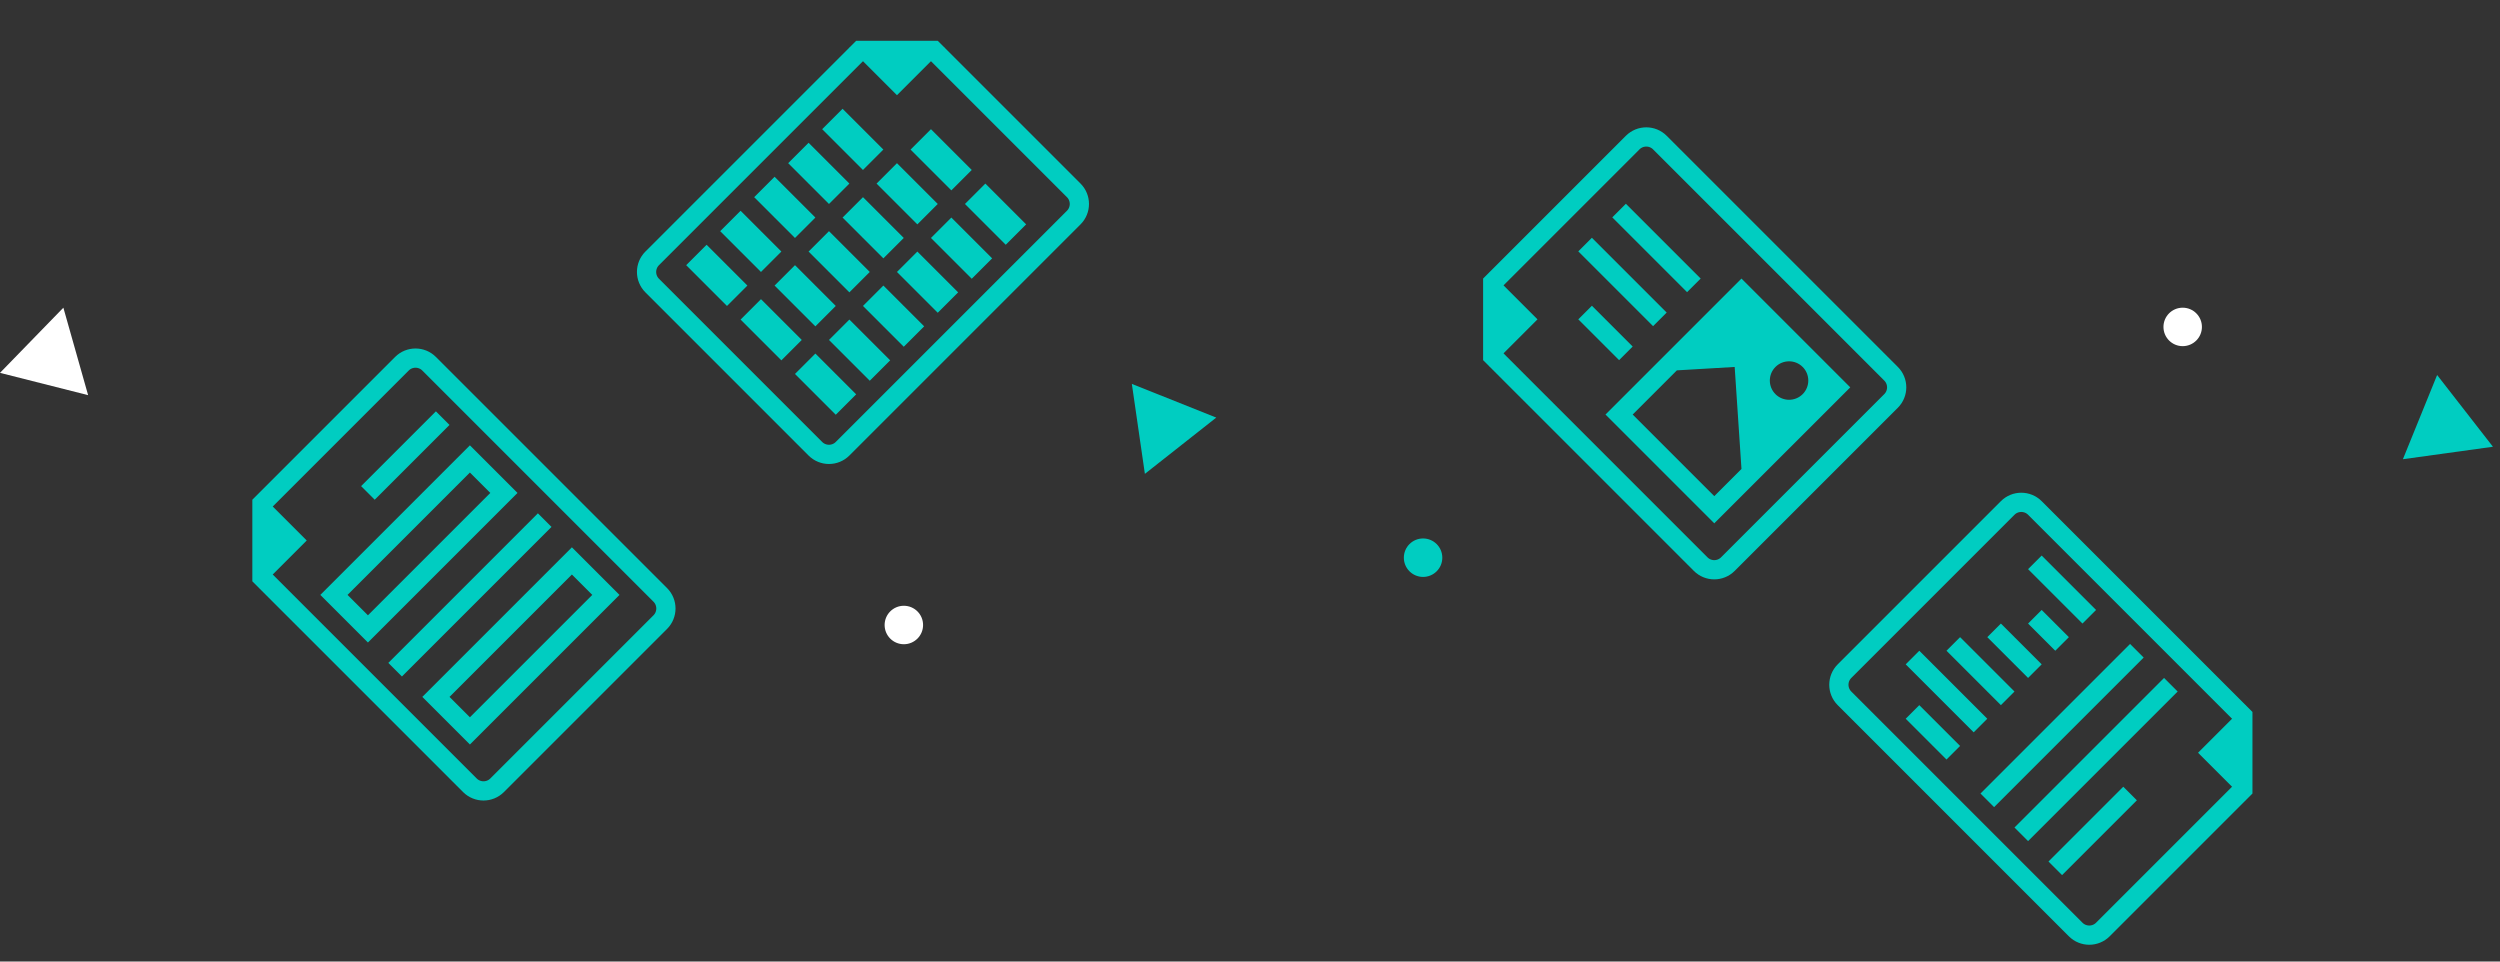 <svg width="260" height="100" viewBox="0 0 260 100" fill="none" xmlns="http://www.w3.org/2000/svg">
<rect x="0" y="0" width="260" height="100" fill="#333333" stroke="none"/>
<path d="M9.164 41.096L-7.75256e-05 38.777L6.59 32L9.164 41.096Z" fill="white"/>
<path d="M117.712 39.926L126.492 43.429L119.068 49.281L117.712 39.926Z" fill="#00CDC1"/>
<path d="M249.902 47.758L253.461 39L259.266 46.461L249.902 47.758Z" fill="#00CDC1"/>
<path d="M96 65C96 66.105 95.105 67 94 67C92.895 67 92 66.105 92 65C92 63.895 92.895 63 94 63C95.105 63 96 63.895 96 65Z" fill="white"/>
<path d="M150 58C150 59.105 149.105 60 148 60C146.895 60 146 59.105 146 58C146 56.895 146.895 56 148 56C149.105 56 150 56.895 150 58Z" fill="#00CDC1"/>
<path d="M229 34C229 35.105 228.105 36 227 36C225.895 36 225 35.105 225 34C225 32.895 225.895 32 227 32C228.105 32 229 32.895 229 34Z" fill="white"/>
<path d="M27.243 60.042V52.385L41.799 37.829C42.58 37.048 43.846 37.048 44.627 37.829L68.669 61.87C69.45 62.651 69.45 63.918 68.669 64.699L51.699 81.669C50.917 82.45 49.651 82.45 48.87 81.669L27.243 60.042Z" stroke="#00CDC1" stroke-width="2"/>
<path d="M26.95 51.264L31.899 56.213L26.95 61.163V51.264Z" fill="#00CDC1"/>
<rect x="40.385" y="68.941" width="22" height="2" transform="rotate(-45 40.385 68.941)" fill="#00CDC1"/>
<rect x="37.556" y="50.557" width="11" height="2" transform="rotate(-45 37.556 50.557)" fill="#00CDC1"/>
<rect x="34.728" y="61.87" width="20" height="5" transform="rotate(-45 34.728 61.87)" stroke="#00CDC1" stroke-width="2"/>
<rect x="45.335" y="72.477" width="20" height="5" transform="rotate(-45 45.335 72.477)" stroke="#00CDC1" stroke-width="2"/>
<path d="M89.456 5.243H97.113L111.669 19.799C112.45 20.58 112.45 21.846 111.669 22.627L87.627 46.669C86.846 47.45 85.58 47.45 84.799 46.669L67.828 29.698C67.047 28.917 67.047 27.651 67.828 26.87L89.456 5.243Z" stroke="#00CDC1" stroke-width="2"/>
<path d="M98.234 4.95L93.284 9.899L88.334 4.95H98.234Z" fill="#00CDC1"/>
<rect x="96.82" y="13.435" width="6" height="3" transform="rotate(45 96.82 13.435)" fill="#00CDC1"/>
<rect x="93.284" y="16.971" width="6" height="3" transform="rotate(45 93.284 16.971)" fill="#00CDC1"/>
<rect x="89.749" y="20.506" width="6" height="3" transform="rotate(45 89.749 20.506)" fill="#00CDC1"/>
<rect x="86.213" y="24.041" width="6" height="3" transform="rotate(45 86.213 24.041)" fill="#00CDC1"/>
<rect x="82.678" y="27.577" width="6" height="3" transform="rotate(45 82.678 27.577)" fill="#00CDC1"/>
<rect x="79.142" y="31.113" width="6" height="3" transform="rotate(45 79.142 31.113)" fill="#00CDC1"/>
<rect x="87.627" y="11.313" width="6" height="3" transform="rotate(45 87.627 11.313)" fill="#00CDC1"/>
<rect x="84.092" y="14.849" width="6" height="3" transform="rotate(45 84.092 14.849)" fill="#00CDC1"/>
<rect x="80.556" y="18.385" width="6" height="3" transform="rotate(45 80.556 18.385)" fill="#00CDC1"/>
<rect x="77.02" y="21.92" width="6" height="3" transform="rotate(45 77.02 21.92)" fill="#00CDC1"/>
<rect x="73.485" y="25.456" width="6" height="3" transform="rotate(45 73.485 25.456)" fill="#00CDC1"/>
<rect x="102.477" y="19.092" width="6" height="3" transform="rotate(45 102.477 19.092)" fill="#00CDC1"/>
<rect x="98.941" y="22.627" width="6" height="3" transform="rotate(45 98.941 22.627)" fill="#00CDC1"/>
<rect x="95.405" y="26.163" width="6" height="3" transform="rotate(45 95.405 26.163)" fill="#00CDC1"/>
<rect x="91.87" y="29.698" width="6" height="3" transform="rotate(45 91.87 29.698)" fill="#00CDC1"/>
<rect x="88.335" y="33.234" width="6" height="3" transform="rotate(45 88.335 33.234)" fill="#00CDC1"/>
<rect x="84.799" y="36.77" width="6" height="3" transform="rotate(45 84.799 36.77)" fill="#00CDC1"/>
<path d="M155.243 37.042L155.243 29.385L169.799 14.829C170.58 14.048 171.846 14.048 172.627 14.829L196.669 38.87C197.45 39.651 197.45 40.918 196.669 41.699L179.698 58.669C178.917 59.45 177.651 59.45 176.87 58.669L155.243 37.042Z" stroke="#00CDC1" stroke-width="2"/>
<path d="M154.95 28.264L159.899 33.213L154.95 38.163L154.95 28.264Z" fill="#00CDC1"/>
<rect x="169.092" y="21.192" width="11" height="2" transform="rotate(45 169.092 21.192)" fill="#00CDC1"/>
<rect x="165.557" y="24.728" width="11" height="2" transform="rotate(45 165.557 24.728)" fill="#00CDC1"/>
<rect x="165.557" y="31.799" width="6" height="2" transform="rotate(45 165.557 31.799)" fill="#00CDC1"/>
<path fill-rule="evenodd" clip-rule="evenodd" d="M192.427 40.284L181.113 28.971L166.971 43.113L178.284 54.426L192.427 40.284ZM187.477 40.992C186.696 41.773 185.429 41.773 184.648 40.992C183.867 40.211 183.867 38.944 184.648 38.163C185.429 37.382 186.696 37.382 187.477 38.163C188.258 38.944 188.258 40.211 187.477 40.992ZM174.395 38.517L169.799 43.113L178.284 51.598L181.113 48.77L180.406 38.163L174.395 38.517Z" fill="#00CDC1"/>
<path d="M233.255 74.456L233.255 82.113L218.699 96.669C217.918 97.451 216.651 97.451 215.87 96.669L191.829 72.628C191.047 71.847 191.047 70.58 191.829 69.799L208.799 52.829C209.58 52.048 210.846 52.048 211.628 52.829L233.255 74.456Z" stroke="#00CDC1" stroke-width="2"/>
<path d="M233.548 83.234L228.598 78.285L233.548 73.335L233.548 83.234Z" fill="#00CDC1"/>
<rect x="198.192" y="69.092" width="2" height="10" transform="rotate(-45 198.192 69.092)" fill="#00CDC1"/>
<rect x="198.192" y="74.749" width="2" height="6" transform="rotate(-45 198.192 74.749)" fill="#00CDC1"/>
<rect x="205.971" y="82.527" width="22" height="2" transform="rotate(-45 205.971 82.527)" fill="#00CDC1"/>
<rect x="209.506" y="86.062" width="22" height="2" transform="rotate(-45 209.506 86.062)" fill="#00CDC1"/>
<rect x="213.042" y="89.598" width="11" height="2" transform="rotate(-45 213.042 89.598)" fill="#00CDC1"/>
<rect x="210.92" y="64.85" width="2" height="4" transform="rotate(-45 210.92 64.85)" fill="#00CDC1"/>
<rect x="210.92" y="59.192" width="2" height="8" transform="rotate(-45 210.92 59.192)" fill="#00CDC1"/>
<rect x="206.678" y="66.264" width="2" height="6" transform="rotate(-45 206.678 66.264)" fill="#00CDC1"/>
<rect x="202.435" y="67.678" width="2" height="8" transform="rotate(-45 202.435 67.678)" fill="#00CDC1"/>
</svg>
